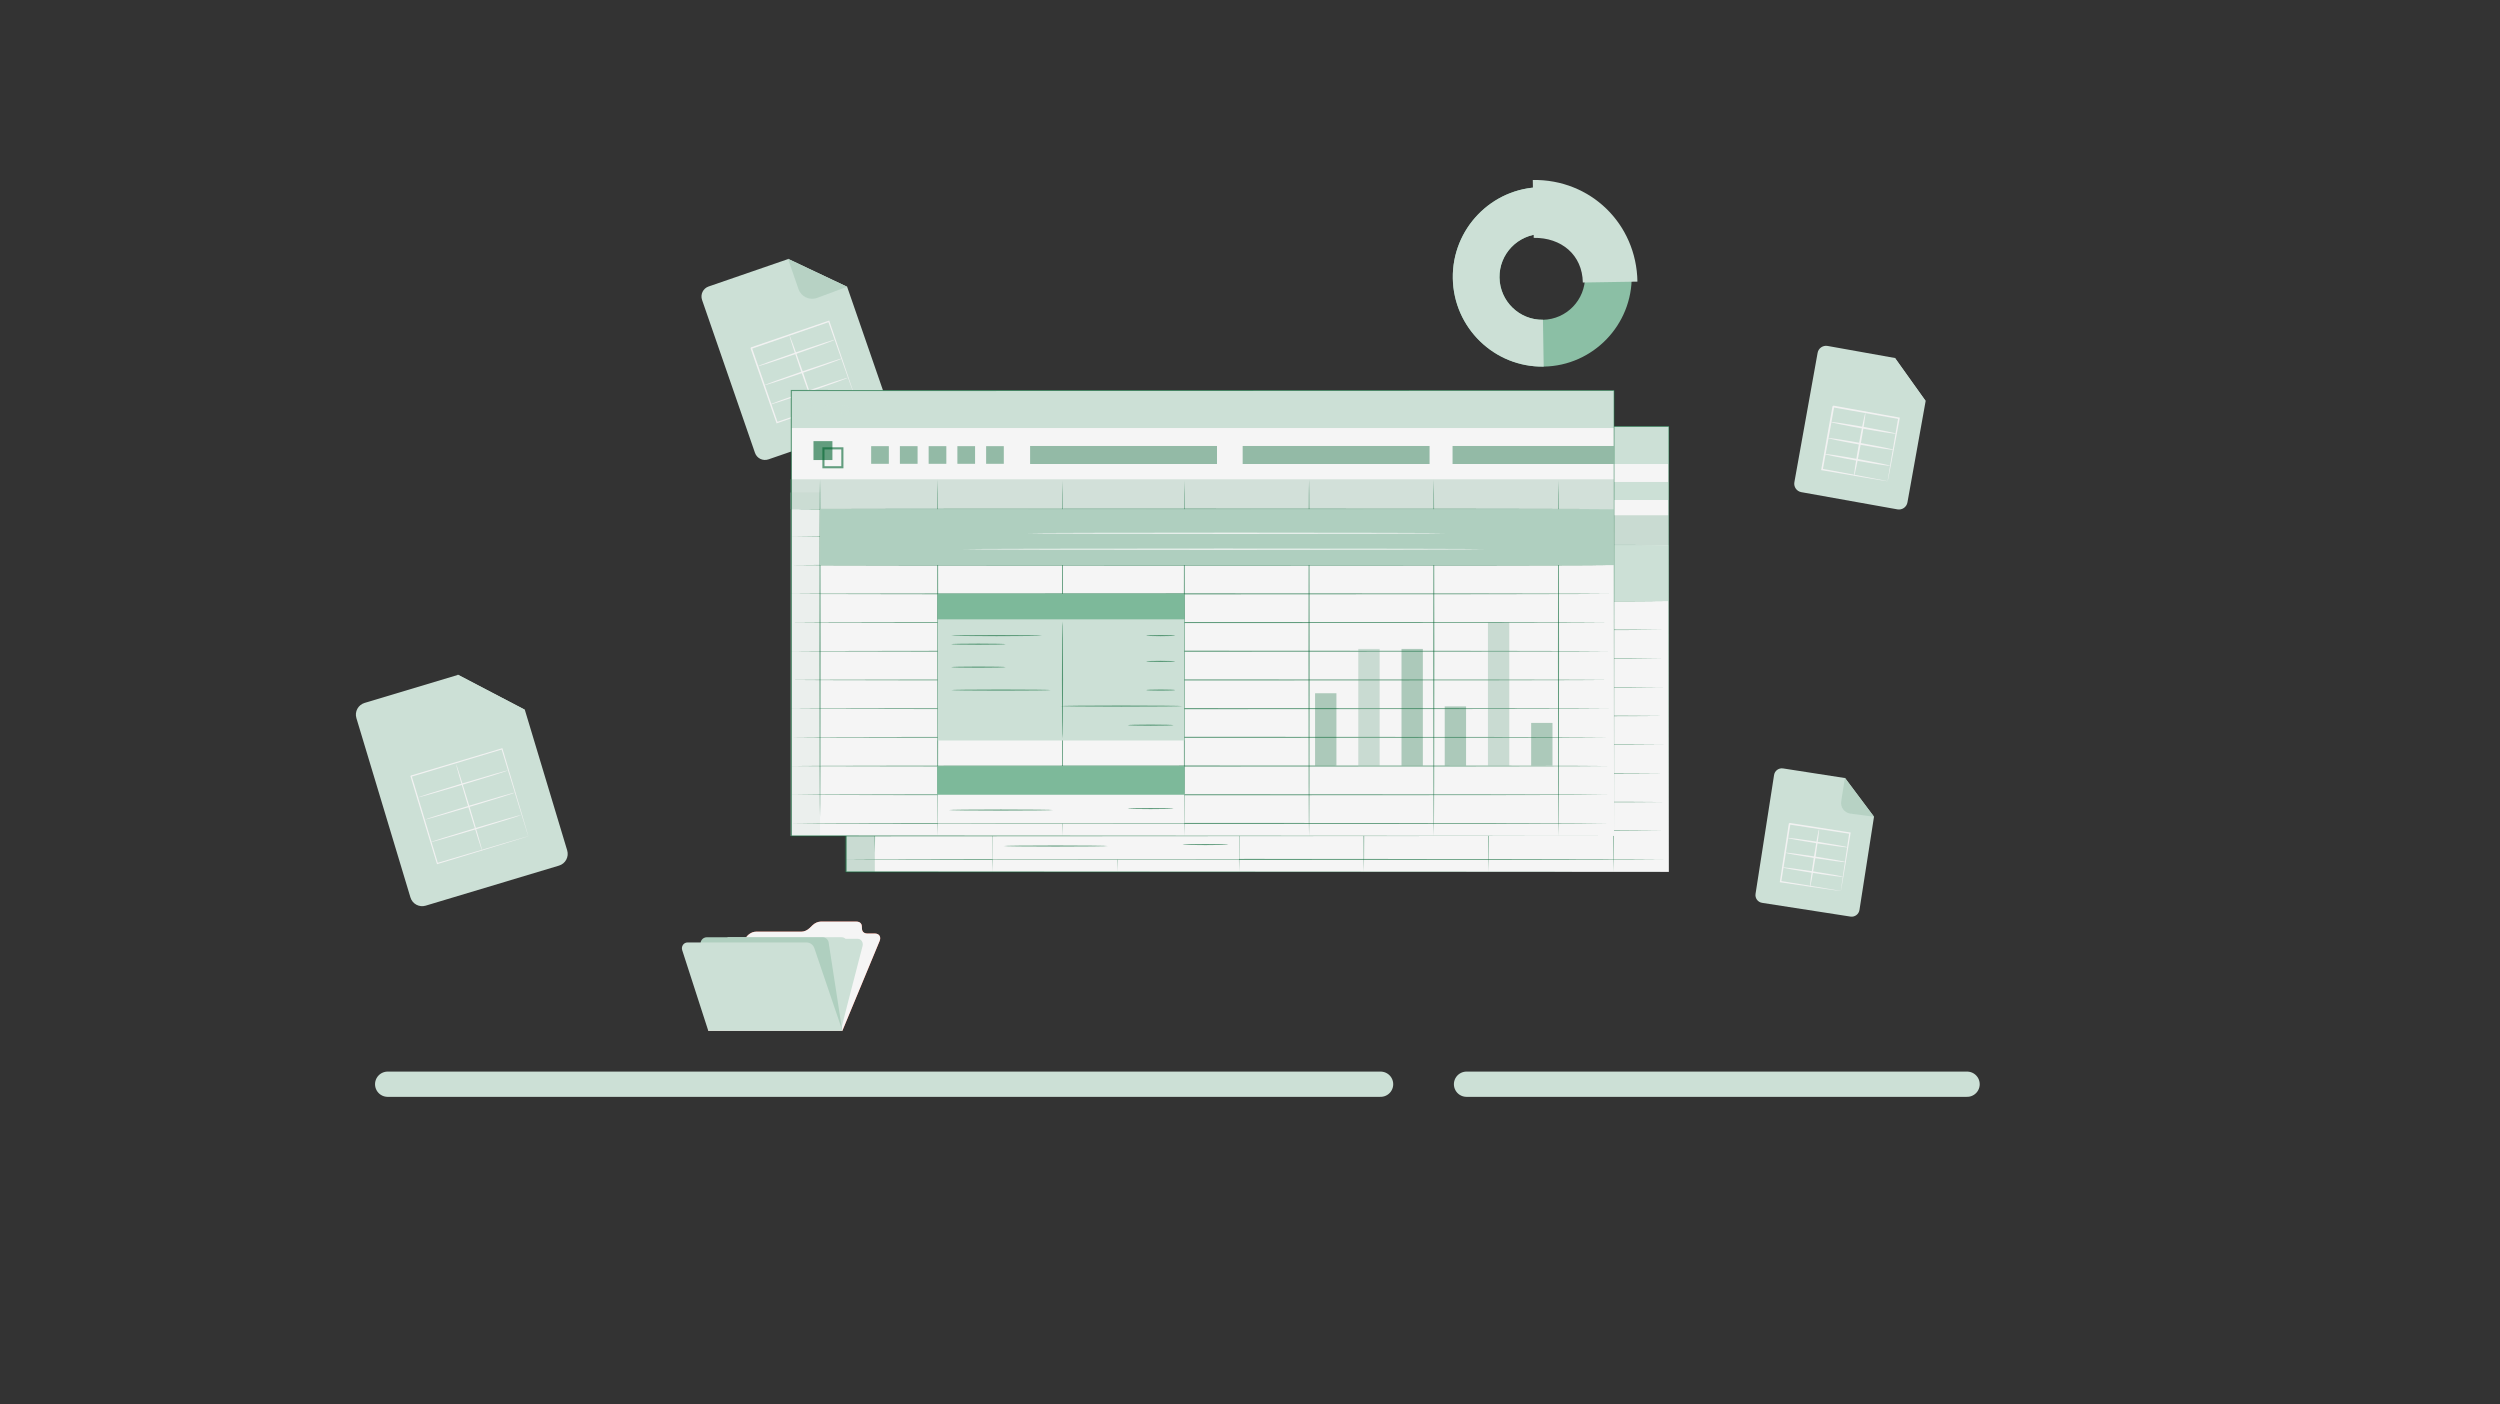 <svg width="495" height="278" viewBox="0 0 495 278" fill="none" xmlns="http://www.w3.org/2000/svg">
<rect x="0" y="0" width="495" height="278" fill="#333333" stroke="none"/>
<g clip-path="url(#clip0_441_38225)">
<path d="M290.372 214.675H389.483" stroke="#CCE0D6" stroke-width="5" stroke-miterlimit="10" stroke-linecap="round"/>
<path d="M76.757 214.675H273.357" stroke="#CCE0D6" stroke-width="5" stroke-miterlimit="10" stroke-linecap="round"/>
<path d="M110.679 171.392L84.287 179.32C83.005 179.706 81.652 178.981 81.268 177.699L70.568 142.192C70.182 140.913 70.909 139.561 72.193 139.178L90.649 133.636L103.911 140.524L112.303 168.378C112.687 169.657 111.963 171.009 110.679 171.392Z" fill="#CCE0D6"/>
<path d="M90.621 133.548L92.748 140.604C93.274 142.349 95.115 143.337 96.863 142.812L103.911 140.521L90.621 133.548Z" fill="#CCE0D6"/>
<path d="M104.605 165.567C104.602 165.564 104.592 165.536 104.574 165.482C104.553 165.418 104.527 165.34 104.494 165.24C104.424 165.016 104.326 164.707 104.2 164.308C103.945 163.485 103.576 162.298 103.112 160.795C102.187 157.768 100.869 153.466 99.291 148.303L99.428 148.375C94.21 149.948 88.033 151.809 81.43 153.798C81.409 153.832 81.59 153.502 81.515 153.644L81.518 153.649L81.52 153.659L81.525 153.677L81.536 153.713L81.559 153.788L81.603 153.935L81.693 154.231L81.871 154.82C81.99 155.212 82.106 155.603 82.224 155.991C82.459 156.769 82.691 157.538 82.918 158.3C83.376 159.824 83.825 161.317 84.261 162.769C85.132 165.673 85.955 168.417 86.71 170.942L86.573 170.867C91.951 169.276 96.442 167.948 99.603 167.011C101.178 166.55 102.421 166.187 103.285 165.935C103.702 165.814 104.03 165.721 104.264 165.655C104.37 165.626 104.453 165.603 104.52 165.585C104.571 165.572 104.602 165.567 104.605 165.567C104.607 165.57 104.582 165.577 104.53 165.595C104.466 165.616 104.388 165.642 104.29 165.675C104.063 165.747 103.746 165.848 103.339 165.974C102.486 166.236 101.256 166.617 99.699 167.099C96.528 168.064 92.023 169.438 86.633 171.081L86.527 171.112L86.496 171.006C85.733 168.483 84.903 165.742 84.024 162.841C83.585 161.389 83.134 159.899 82.675 158.375C82.446 157.613 82.214 156.843 81.979 156.066C81.863 155.677 81.745 155.289 81.626 154.895L81.448 154.305L81.358 154.009L81.314 153.863L81.291 153.788L81.281 153.752L81.275 153.734L81.273 153.724L81.27 153.719C81.193 153.858 81.371 153.523 81.355 153.559C87.963 151.582 94.143 149.731 99.364 148.169L99.469 148.138L99.5 148.241C101.044 153.446 102.331 157.78 103.236 160.831C103.674 162.331 104.022 163.515 104.262 164.337C104.375 164.728 104.463 165.034 104.525 165.256C104.551 165.351 104.571 165.428 104.589 165.49C104.602 165.544 104.607 165.57 104.605 165.567Z" fill="#F2F2F2"/>
<path d="M95.494 168.527C95.427 168.548 94.207 164.692 92.769 159.917C91.33 155.139 90.219 151.253 90.283 151.232C90.35 151.211 91.57 155.067 93.011 159.842C94.447 164.62 95.561 168.507 95.494 168.527Z" fill="#F2F2F2"/>
<path d="M103.259 161.348C103.28 161.415 99.25 162.684 94.259 164.182C89.267 165.68 85.204 166.841 85.184 166.774C85.163 166.707 89.193 165.438 94.184 163.94C99.178 162.445 103.241 161.281 103.259 161.348Z" fill="#F2F2F2"/>
<path d="M102.138 156.88C102.158 156.946 98.129 158.215 93.137 159.714C88.146 161.212 84.083 162.373 84.062 162.306C84.042 162.239 88.071 160.97 93.063 159.472C98.054 157.974 102.117 156.813 102.138 156.88Z" fill="#F2F2F2"/>
<path d="M100.671 152.511C100.691 152.578 96.692 153.839 91.74 155.325C86.785 156.813 82.755 157.963 82.735 157.896C82.714 157.829 86.713 156.571 91.668 155.08C96.62 153.595 100.653 152.444 100.671 152.511Z" fill="#F2F2F2"/>
<path d="M375.695 100.855L356.66 97.447C355.735 97.282 355.121 96.399 355.286 95.475L359.886 69.868C360.051 68.944 360.935 68.331 361.86 68.496L375.171 70.88L381.279 79.395L377.672 99.483C377.505 100.407 376.62 101.022 375.695 100.855Z" fill="#CCE0D6"/>
<path d="M375.182 70.818L374.269 75.907C374.042 77.166 374.883 78.368 376.141 78.592L381.279 79.392L375.182 70.818Z" fill="#CCE0D6"/>
<path d="M373.748 95.284C373.743 95.277 373.753 95.194 373.777 95.037C373.805 94.855 373.838 94.631 373.882 94.353C373.985 93.727 374.125 92.87 374.3 91.797C374.676 89.585 375.207 86.492 375.839 82.785L375.963 82.962C372.191 82.296 367.736 81.505 362.974 80.661C362.928 80.692 363.363 80.391 363.178 80.52V80.522V80.53L363.175 80.543L363.17 80.569L363.16 80.623L363.142 80.728L363.103 80.942L363.026 81.367C362.974 81.65 362.925 81.93 362.874 82.211C362.773 82.772 362.673 83.325 362.575 83.876C362.376 84.975 362.18 86.049 361.992 87.096C361.61 89.186 361.249 91.163 360.917 92.986L360.793 92.808C364.632 93.529 367.844 94.131 370.141 94.561C371.255 94.777 372.145 94.95 372.792 95.076C373.078 95.135 373.312 95.181 373.498 95.22C373.655 95.259 373.743 95.279 373.748 95.284C373.753 95.292 373.676 95.284 373.524 95.261C373.343 95.233 373.117 95.2 372.838 95.156C372.196 95.05 371.312 94.906 370.208 94.726C367.883 94.329 364.624 93.773 360.736 93.109L360.584 93.084L360.61 92.932C360.932 91.109 361.283 89.13 361.652 87.037C361.837 85.99 362.031 84.914 362.227 83.814C362.325 83.266 362.425 82.71 362.526 82.149C362.575 81.868 362.626 81.588 362.678 81.305L362.755 80.88L362.794 80.666L362.812 80.561L362.822 80.507L362.827 80.481L362.83 80.468V80.46V80.458C362.647 80.584 363.08 80.28 363.036 80.314C367.793 81.176 372.248 81.982 376.017 82.664L376.169 82.692L376.141 82.841C375.437 86.574 374.852 89.694 374.431 91.92C374.225 92.973 374.06 93.815 373.942 94.427C373.887 94.69 373.844 94.903 373.808 95.076C373.771 95.22 373.751 95.292 373.748 95.284Z" fill="#F2F2F2"/>
<path d="M367.104 94.25C367.009 94.232 367.432 91.426 368.051 87.982C368.669 84.538 369.249 81.76 369.345 81.776C369.44 81.794 369.017 84.6 368.399 88.044C367.78 91.488 367.2 94.265 367.104 94.25Z" fill="#F2F2F2"/>
<path d="M374.246 92.219C374.228 92.314 371.296 91.871 367.697 91.225C364.098 90.582 361.193 89.979 361.211 89.884C361.229 89.789 364.16 90.232 367.759 90.878C371.361 91.524 374.264 92.124 374.246 92.219Z" fill="#F2F2F2"/>
<path d="M374.965 89.066C374.947 89.161 372.016 88.718 368.417 88.072C364.818 87.428 361.912 86.826 361.93 86.731C361.948 86.636 364.879 87.078 368.479 87.724C372.08 88.371 374.983 88.97 374.965 89.066Z" fill="#F2F2F2"/>
<path d="M375.439 85.869C375.421 85.964 372.513 85.524 368.94 84.885C365.367 84.247 362.484 83.65 362.502 83.552C362.52 83.457 365.429 83.897 369.002 84.535C372.573 85.176 375.455 85.773 375.439 85.869Z" fill="#F2F2F2"/>
<path d="M174.655 83.194L152.148 90.957C151.055 91.333 149.861 90.754 149.485 89.663L139.007 59.384C138.631 58.292 139.211 57.101 140.304 56.725L156.044 51.296L167.733 56.782L175.952 80.535C176.328 81.626 175.748 82.818 174.655 83.194Z" fill="#CCE0D6"/>
<path d="M156.018 51.224L158.101 57.242C158.617 58.73 160.241 59.518 161.731 59.005L167.735 56.784L156.018 51.224Z" fill="#CCE0D6"/>
<g opacity="0.2">
<path d="M156.018 51.224L158.101 57.242C158.617 58.73 160.241 59.518 161.731 59.005L167.735 56.784L156.018 51.224Z" fill="#629D7F"/>
</g>
<path d="M169.207 78.378C169.202 78.375 169.164 78.28 169.097 78.1C169.024 77.902 168.926 77.637 168.805 77.305C168.55 76.592 168.189 75.583 167.733 74.308C166.82 71.721 165.531 68.064 163.984 63.675L164.149 63.755C159.699 65.297 154.432 67.122 148.804 69.07C148.781 69.111 148.979 68.71 148.897 68.882L148.9 68.887L148.902 68.895L148.907 68.911L148.918 68.941L148.938 69.006L148.982 69.132L149.07 69.384L149.242 69.886C149.358 70.221 149.472 70.553 149.588 70.885C149.817 71.546 150.044 72.203 150.269 72.854C150.717 74.154 151.155 75.425 151.583 76.664C152.434 79.14 153.239 81.482 153.981 83.634L153.813 83.552C158.39 82.002 162.216 80.707 164.923 79.791C166.261 79.346 167.32 78.991 168.07 78.741C168.424 78.625 168.702 78.535 168.911 78.468C169.099 78.404 169.2 78.375 169.207 78.378C169.215 78.381 169.125 78.417 168.944 78.484C168.743 78.556 168.475 78.653 168.138 78.777C167.4 79.04 166.359 79.413 165.041 79.881C162.326 80.834 158.488 82.183 153.896 83.796L153.772 83.84L153.728 83.717C152.978 81.565 152.166 79.227 151.305 76.754C150.874 75.516 150.434 74.244 149.982 72.947C149.758 72.298 149.529 71.642 149.299 70.978C149.186 70.645 149.07 70.313 148.954 69.979L148.781 69.477L148.693 69.225L148.649 69.099L148.629 69.034L148.619 69.003L148.613 68.988L148.611 68.98L148.608 68.975C148.523 69.145 148.722 68.738 148.701 68.779C154.334 66.844 159.607 65.034 164.062 63.505L164.185 63.461L164.227 63.585C165.732 68.022 166.99 71.724 167.877 74.339C168.303 75.611 168.638 76.617 168.875 77.33C168.981 77.657 169.066 77.917 169.13 78.113C169.187 78.29 169.213 78.381 169.207 78.378Z" fill="#F2F2F2"/>
<path d="M161.445 81.251C161.365 81.279 160.161 78 158.751 73.927C157.34 69.855 156.263 66.532 156.343 66.504C156.423 66.475 157.627 69.755 159.037 73.83C160.444 77.899 161.522 81.222 161.445 81.251Z" fill="#F2F2F2"/>
<path d="M167.898 74.782C167.926 74.862 164.497 76.115 160.241 77.583C155.984 79.05 152.511 80.177 152.486 80.097C152.457 80.018 155.886 78.764 160.143 77.297C164.399 75.83 167.872 74.705 167.898 74.782Z" fill="#F2F2F2"/>
<path d="M166.774 70.962C166.802 71.042 163.373 72.296 159.117 73.763C154.86 75.23 151.387 76.357 151.362 76.278C151.333 76.198 154.762 74.944 159.019 73.477C163.273 72.01 166.745 70.885 166.774 70.962Z" fill="#F2F2F2"/>
<path d="M165.356 67.243C165.384 67.322 161.981 68.566 157.758 70.022C153.532 71.48 150.088 72.597 150.06 72.517C150.031 72.437 153.434 71.194 157.66 69.737C161.88 68.282 165.327 67.165 165.356 67.243Z" fill="#F2F2F2"/>
<path d="M330.431 84.448H167.532V172.635H330.431V84.448Z" fill="#F5F5F5"/>
<path d="M330.431 84.448H167.532V91.874H330.431V84.448Z" fill="#CCE0D6"/>
<path d="M172.041 88.914C171.68 89.274 171.097 89.274 170.739 88.914C170.378 88.553 170.378 87.972 170.739 87.614C171.1 87.253 171.682 87.253 172.041 87.614C172.399 87.972 172.399 88.553 172.041 88.914Z" fill="#FAFAFA"/>
<path d="M174.743 89.181C175.251 89.181 175.663 88.77 175.663 88.262C175.663 87.755 175.251 87.343 174.743 87.343C174.234 87.343 173.822 87.755 173.822 88.262C173.822 88.77 174.234 89.181 174.743 89.181Z" fill="#FAFAFA"/>
<path d="M178.097 89.181C178.605 89.181 179.017 88.77 179.017 88.262C179.017 87.755 178.605 87.343 178.097 87.343C177.588 87.343 177.176 87.755 177.176 88.262C177.176 88.77 177.588 89.181 178.097 89.181Z" fill="#FAFAFA"/>
<path opacity="0.3" d="M173.214 104.644H167.289V172.635H173.214V104.644Z" fill="#629D7F"/>
<path opacity="0.3" d="M167.29 102.026V107.941L330.361 107.941V102.026L167.29 102.026Z" fill="#629D7F"/>
<path d="M173.216 168.849C173.157 168.849 173.106 153.888 173.106 135.437C173.106 116.981 173.155 102.023 173.216 102.023C173.276 102.023 173.325 116.981 173.325 135.437C173.325 153.888 173.276 168.849 173.216 168.849Z" fill="#006230" fill-opacity="0.6"/>
<path d="M196.512 172.635C196.453 172.635 196.404 156.828 196.404 137.332C196.404 117.828 196.453 102.026 196.512 102.026C196.572 102.026 196.621 117.831 196.621 137.332C196.621 156.828 196.572 172.635 196.512 172.635Z" fill="#006230" fill-opacity="0.6"/>
<path d="M221.224 172.635C221.164 172.635 221.113 156.879 221.113 137.448C221.113 118.008 221.162 102.258 221.224 102.258C221.283 102.258 221.332 118.011 221.332 137.448C221.332 156.879 221.283 172.635 221.224 172.635Z" fill="#006230" fill-opacity="0.6"/>
<path d="M245.35 172.635C245.29 172.635 245.239 156.879 245.239 137.448C245.239 118.008 245.288 102.258 245.35 102.258C245.409 102.258 245.461 118.011 245.461 137.448C245.458 156.879 245.409 172.635 245.35 172.635Z" fill="#006230" fill-opacity="0.6"/>
<path d="M270.043 172.635C269.984 172.635 269.932 156.828 269.932 137.332C269.932 117.828 269.981 102.026 270.043 102.026C270.102 102.026 270.151 117.831 270.151 137.332C270.154 156.828 270.105 172.635 270.043 172.635Z" fill="#006230" fill-opacity="0.6"/>
<path d="M294.739 172.635C294.68 172.635 294.628 156.828 294.628 137.332C294.628 117.828 294.677 102.026 294.739 102.026C294.798 102.026 294.847 117.831 294.847 137.332C294.85 156.828 294.798 172.635 294.739 172.635Z" fill="#006230" fill-opacity="0.6"/>
<path d="M319.435 172.635C319.375 172.635 319.324 156.879 319.324 137.448C319.324 118.008 319.373 102.258 319.435 102.258C319.494 102.258 319.543 118.011 319.543 137.448C319.543 156.879 319.494 172.635 319.435 172.635Z" fill="#006230" fill-opacity="0.6"/>
<path d="M329.464 113.336C329.464 113.396 293.159 113.447 248.384 113.447C203.594 113.447 167.297 113.398 167.297 113.336C167.297 113.277 203.594 113.228 248.384 113.228C293.159 113.228 329.464 113.277 329.464 113.336Z" fill="#006230" fill-opacity="0.6"/>
<path d="M329.464 107.941C329.464 108 293.159 108.052 248.384 108.052C203.594 108.052 167.297 108.003 167.297 107.941C167.297 107.879 203.594 107.831 248.384 107.831C293.159 107.833 329.464 107.882 329.464 107.941Z" fill="#006230" fill-opacity="0.6"/>
<path d="M329.464 119.02C329.464 119.079 293.159 119.131 248.384 119.131C203.594 119.131 167.297 119.082 167.297 119.02C167.297 118.961 203.594 118.912 248.384 118.912C293.159 118.912 329.464 118.961 329.464 119.02Z" fill="#006230" fill-opacity="0.6"/>
<path d="M329.464 124.704C329.464 124.763 293.159 124.814 248.384 124.814C203.594 124.814 167.297 124.765 167.297 124.704C167.297 124.644 203.594 124.595 248.384 124.595C293.159 124.593 329.464 124.644 329.464 124.704Z" fill="#006230" fill-opacity="0.6"/>
<path d="M329.464 130.387C329.464 130.446 293.159 130.498 248.384 130.498C203.594 130.498 167.297 130.449 167.297 130.387C167.297 130.325 203.594 130.276 248.384 130.276C293.159 130.276 329.464 130.325 329.464 130.387Z" fill="#006230" fill-opacity="0.6"/>
<path d="M329.464 136.071C329.464 136.13 293.159 136.181 248.384 136.181C203.594 136.181 167.297 136.132 167.297 136.071C167.297 136.011 203.594 135.963 248.384 135.963C293.159 135.96 329.464 136.009 329.464 136.071Z" fill="#006230" fill-opacity="0.6"/>
<path d="M329.464 141.754C329.464 141.813 293.159 141.865 248.384 141.865C203.594 141.865 167.297 141.816 167.297 141.754C167.297 141.695 203.594 141.646 248.384 141.646C293.159 141.644 329.464 141.692 329.464 141.754Z" fill="#006230" fill-opacity="0.6"/>
<path d="M329.464 147.438C329.464 147.497 293.159 147.548 248.384 147.548C203.594 147.548 167.297 147.5 167.297 147.438C167.297 147.379 203.594 147.33 248.384 147.33C293.159 147.327 329.464 147.376 329.464 147.438Z" fill="#006230" fill-opacity="0.6"/>
<path d="M329.464 153.121C329.464 153.181 293.159 153.232 248.384 153.232C203.594 153.232 167.297 153.183 167.297 153.121C167.297 153.06 203.594 153.011 248.384 153.011C293.159 153.011 329.464 153.06 329.464 153.121Z" fill="#006230" fill-opacity="0.6"/>
<path d="M329.464 158.805C329.464 158.864 293.159 158.916 248.384 158.916C203.594 158.916 167.297 158.867 167.297 158.805C167.297 158.743 203.594 158.694 248.384 158.694C293.159 158.694 329.464 158.743 329.464 158.805Z" fill="#006230" fill-opacity="0.6"/>
<path d="M329.464 164.488C329.464 164.548 293.159 164.599 248.384 164.599C203.594 164.599 167.297 164.55 167.297 164.488C167.297 164.429 203.594 164.378 248.384 164.378C293.159 164.378 329.464 164.427 329.464 164.488Z" fill="#006230" fill-opacity="0.6"/>
<path d="M329.464 170.169C329.464 170.229 293.159 170.28 248.384 170.28C203.594 170.28 167.297 170.231 167.297 170.169C167.297 170.11 203.594 170.061 248.384 170.061C293.159 170.061 329.464 170.11 329.464 170.169Z" fill="#006230" fill-opacity="0.6"/>
<path d="M330.361 107.941H173.216V119.02H330.361V107.941Z" fill="#CCE0D6"/>
<path d="M296.928 112.706C296.928 112.765 278.437 112.816 255.631 112.816C232.82 112.816 214.332 112.768 214.332 112.706C214.332 112.647 232.82 112.598 255.631 112.598C278.437 112.598 296.928 112.647 296.928 112.706Z" fill="#FAFAFA"/>
<path d="M304.75 115.864C304.75 115.923 281.627 115.975 253.107 115.975C224.578 115.975 201.46 115.926 201.46 115.864C201.46 115.805 224.58 115.756 253.107 115.756C281.627 115.754 304.75 115.802 304.75 115.864Z" fill="#FAFAFA"/>
<path d="M245.35 124.704H196.512V130.387H245.35V124.704Z" fill="#006230" fill-opacity="0.6"/>
<path d="M245.35 129.756H196.512V153.742H245.35V129.756Z" fill="#CCE0D6"/>
<path d="M217.171 132.977C217.171 133.036 213.141 133.087 208.171 133.087C203.2 133.087 199.17 133.038 199.17 132.977C199.17 132.917 203.2 132.866 208.171 132.866C213.141 132.868 217.171 132.917 217.171 132.977Z" fill="#006230" fill-opacity="0.6"/>
<path d="M209.983 139.216C209.983 139.275 207.562 139.327 204.577 139.327C201.591 139.327 199.17 139.278 199.17 139.216C199.17 139.157 201.591 139.108 204.577 139.108C207.562 139.108 209.983 139.157 209.983 139.216Z" fill="#006230" fill-opacity="0.6"/>
<path d="M218.911 143.759C218.911 143.819 214.492 143.87 209.042 143.87C203.589 143.87 199.17 143.821 199.17 143.759C199.17 143.7 203.589 143.651 209.042 143.651C214.492 143.651 218.911 143.7 218.911 143.759Z" fill="#006230" fill-opacity="0.6"/>
<path d="M209.983 134.673C209.983 134.732 207.562 134.784 204.577 134.784C201.591 134.784 199.17 134.735 199.17 134.673C199.17 134.614 201.591 134.565 204.577 134.565C207.562 134.562 209.983 134.611 209.983 134.673Z" fill="#006230" fill-opacity="0.6"/>
<path d="M243.535 132.977C243.535 133.036 242.248 133.087 240.665 133.087C239.08 133.087 237.796 133.038 237.796 132.977C237.796 132.917 239.08 132.866 240.665 132.866C242.251 132.868 243.535 132.917 243.535 132.977Z" fill="#006230" fill-opacity="0.6"/>
<path d="M243.535 138.081C243.535 138.14 242.248 138.192 240.665 138.192C239.08 138.192 237.796 138.143 237.796 138.081C237.796 138.022 239.08 137.973 240.665 137.973C242.251 137.97 243.535 138.019 243.535 138.081Z" fill="#006230" fill-opacity="0.6"/>
<path d="M243.535 143.759C243.535 143.819 242.248 143.87 240.665 143.87C239.08 143.87 237.796 143.821 237.796 143.759C237.796 143.7 239.08 143.651 240.665 143.651C242.251 143.651 243.535 143.7 243.535 143.759Z" fill="#006230" fill-opacity="0.6"/>
<path d="M243.22 150.707C243.22 150.766 241.189 150.818 238.68 150.818C236.172 150.818 234.14 150.769 234.14 150.707C234.14 150.648 236.172 150.599 238.68 150.599C241.189 150.596 243.22 150.645 243.22 150.707Z" fill="#006230" fill-opacity="0.6"/>
<path d="M221.224 153.327C221.164 153.327 221.113 148.146 221.113 141.754C221.113 135.36 221.162 130.179 221.224 130.179C221.283 130.179 221.332 135.36 221.332 141.754C221.332 148.146 221.283 153.327 221.224 153.327Z" fill="#006230" fill-opacity="0.6"/>
<path d="M244.94 146.933C244.94 146.992 239.541 147.044 232.882 147.044C226.22 147.044 220.824 146.995 220.824 146.933C220.824 146.874 226.223 146.823 232.882 146.823C239.541 146.823 244.94 146.871 244.94 146.933Z" fill="#006230" fill-opacity="0.6"/>
<path d="M245.35 164.275H196.512V170.169H245.35V164.275Z" fill="#F5F5F5"/>
<path d="M245.347 158.805H196.43V164.488H245.347V158.805Z" fill="#006230" fill-opacity="0.6"/>
<path d="M219.324 167.513C219.324 167.572 214.716 167.624 209.034 167.624C203.35 167.624 198.742 167.575 198.742 167.513C198.742 167.454 203.35 167.402 209.034 167.402C214.716 167.405 219.324 167.454 219.324 167.513Z" fill="#006230" fill-opacity="0.6"/>
<path d="M243.22 167.222C243.22 167.281 241.189 167.333 238.68 167.333C236.172 167.333 234.14 167.284 234.14 167.222C234.14 167.16 236.172 167.111 238.68 167.111C241.189 167.114 243.22 167.163 243.22 167.222Z" fill="#006230" fill-opacity="0.6"/>
<path d="M275.462 144.39H271.237V158.702H275.462V144.39Z" fill="#006230" fill-opacity="0.6"/>
<path d="M301.13 146.99H296.905V158.702H301.13V146.99Z" fill="#006230" fill-opacity="0.6"/>
<path d="M318.241 150.262H314.016V158.702H318.241V150.262Z" fill="#006230" fill-opacity="0.6"/>
<path opacity="0.3" d="M284.017 135.615H279.791V158.702H284.017V135.615Z" fill="black"/>
<path d="M292.573 135.615H288.348V158.702H292.573V135.615Z" fill="#006230" fill-opacity="0.6"/>
<path opacity="0.3" d="M309.684 130.284H305.459V158.702H309.684V130.284Z" fill="black"/>
<path d="M175.666 94.474H171.917V98.216H175.666V94.474Z" fill="#006230" fill-opacity="0.6"/>
<path d="M177.849 99.851H173.68V95.689H177.849V99.851ZM174.103 99.431H177.429V96.111H174.103V99.431Z" fill="#006230" fill-opacity="0.6"/>
<path d="M186.839 95.467H183.338V98.963H186.839V95.467Z" fill="#006230" fill-opacity="0.6"/>
<path d="M192.529 95.467H189.028V98.963H192.529V95.467Z" fill="#006230" fill-opacity="0.6"/>
<path d="M198.222 95.467H194.721V98.963H198.222V95.467Z" fill="#006230" fill-opacity="0.6"/>
<path d="M203.912 95.467H200.41V98.963H203.912V95.467Z" fill="#006230" fill-opacity="0.6"/>
<path d="M209.604 95.467H206.103V98.963H209.604V95.467Z" fill="#006230" fill-opacity="0.6"/>
<path d="M251.818 95.431H214.812V98.999H251.818V95.431Z" fill="#006230" fill-opacity="0.6"/>
<path d="M293.904 95.431H256.897V98.999H293.904V95.431Z" fill="#006230" fill-opacity="0.6"/>
<path d="M330.361 95.431H298.454V98.999H330.361V95.431Z" fill="#CCE0D6"/>
<path d="M330.433 172.635C330.433 171.971 330.402 138.694 330.351 84.448L330.433 84.53C287.195 84.538 230.033 84.545 167.545 84.556H167.532L167.64 84.448C167.637 115.607 167.635 145.438 167.632 172.635L167.529 172.532C262.85 172.594 329.495 172.635 330.433 172.635C329.495 172.635 262.853 172.677 167.534 172.738H167.431V172.635C167.429 145.438 167.426 115.607 167.423 84.448V84.337H167.534H167.547C230.036 84.347 287.198 84.358 330.436 84.363H330.518V84.445C330.464 138.696 330.433 171.974 330.433 172.635Z" fill="#006230" fill-opacity="0.6"/>
<path d="M319.582 77.323H156.683V165.51H319.582V77.323Z" fill="#F5F5F5"/>
<path d="M319.582 77.323H156.683V84.749H319.582V77.323Z" fill="#CCE0D6"/>
<g opacity="0.3">
<path d="M161.189 81.789C160.829 82.149 160.246 82.149 159.888 81.789C159.527 81.428 159.527 80.847 159.888 80.489C160.248 80.128 160.831 80.128 161.189 80.489C161.55 80.847 161.55 81.428 161.189 81.789Z" fill="#CCE0D6"/>
</g>
<g opacity="0.3">
<path d="M163.894 82.056C164.402 82.056 164.814 81.645 164.814 81.137C164.814 80.63 164.402 80.218 163.894 80.218C163.386 80.218 162.974 80.63 162.974 81.137C162.974 81.645 163.386 82.056 163.894 82.056Z" fill="#CCE0D6"/>
</g>
<g opacity="0.3">
<path d="M167.248 82.056C167.756 82.056 168.168 81.645 168.168 81.137C168.168 80.63 167.756 80.218 167.248 80.218C166.74 80.218 166.328 80.63 166.328 81.137C166.328 81.645 166.74 82.056 167.248 82.056Z" fill="#CCE0D6"/>
</g>
<path opacity="0.3" d="M162.365 97.519H156.441V165.51H162.365V97.519Z" fill="#D2E1D9"/>
<g opacity="0.3">
<path d="M156.441 94.899V100.814L319.513 100.814V94.899L156.441 94.899Z" fill="#7FB097"/>
</g>
<path d="M162.365 161.724C162.306 161.724 162.254 146.763 162.254 128.312C162.254 109.856 162.303 94.898 162.365 94.898C162.424 94.898 162.473 109.856 162.473 128.312C162.476 146.763 162.427 161.724 162.365 161.724Z" fill="#006230" fill-opacity="0.6"/>
<path d="M185.661 165.51C185.602 165.51 185.55 149.703 185.55 130.207C185.55 110.703 185.599 94.898 185.661 94.898C185.72 94.898 185.769 110.703 185.769 130.207C185.772 149.703 185.723 165.51 185.661 165.51Z" fill="#006230" fill-opacity="0.6"/>
<path d="M210.372 165.51C210.313 165.51 210.264 149.754 210.264 130.323C210.264 110.883 210.313 95.133 210.372 95.133C210.432 95.133 210.483 110.886 210.483 130.323C210.483 149.754 210.434 165.51 210.372 165.51Z" fill="#006230" fill-opacity="0.6"/>
<path d="M234.501 165.51C234.442 165.51 234.39 149.754 234.39 130.323C234.39 110.883 234.439 95.133 234.501 95.133C234.56 95.133 234.609 110.886 234.609 130.323C234.609 149.754 234.56 165.51 234.501 165.51Z" fill="#006230" fill-opacity="0.6"/>
<path d="M259.194 165.51C259.135 165.51 259.083 149.703 259.083 130.207C259.083 110.703 259.132 94.898 259.194 94.898C259.254 94.898 259.303 110.703 259.303 130.207C259.305 149.703 259.256 165.51 259.194 165.51Z" fill="#006230" fill-opacity="0.6"/>
<path d="M283.89 165.51C283.831 165.51 283.779 149.703 283.779 130.207C283.779 110.703 283.828 94.898 283.89 94.898C283.949 94.898 284.001 110.703 284.001 130.207C283.998 149.703 283.949 165.51 283.89 165.51Z" fill="#006230" fill-opacity="0.6"/>
<path d="M308.583 165.51C308.524 165.51 308.473 149.754 308.473 130.323C308.473 110.883 308.522 95.133 308.583 95.133C308.643 95.133 308.692 110.886 308.692 130.323C308.694 149.754 308.645 165.51 308.583 165.51Z" fill="#006230" fill-opacity="0.6"/>
<path d="M318.615 106.211C318.615 106.271 282.31 106.322 237.535 106.322C192.746 106.322 156.448 106.273 156.448 106.211C156.448 106.15 192.746 106.103 237.535 106.103C282.31 106.101 318.615 106.15 318.615 106.211Z" fill="#006230" fill-opacity="0.6"/>
<path d="M318.615 100.816C318.615 100.875 282.31 100.927 237.535 100.927C192.746 100.927 156.448 100.878 156.448 100.816C156.448 100.757 192.746 100.708 237.535 100.708C282.31 100.705 318.615 100.754 318.615 100.816Z" fill="#006230" fill-opacity="0.6"/>
<path d="M318.615 111.895C318.615 111.954 282.31 112.006 237.535 112.006C192.746 112.006 156.448 111.957 156.448 111.895C156.448 111.836 192.746 111.787 237.535 111.787C282.31 111.784 318.615 111.833 318.615 111.895Z" fill="#006230" fill-opacity="0.6"/>
<path d="M318.615 117.579C318.615 117.638 282.31 117.689 237.535 117.689C192.746 117.689 156.448 117.64 156.448 117.579C156.448 117.519 192.746 117.47 237.535 117.47C282.31 117.468 318.615 117.517 318.615 117.579Z" fill="#006230" fill-opacity="0.6"/>
<path d="M318.615 123.262C318.615 123.321 282.31 123.373 237.535 123.373C192.746 123.373 156.448 123.324 156.448 123.262C156.448 123.2 192.746 123.151 237.535 123.151C282.31 123.151 318.615 123.2 318.615 123.262Z" fill="#006230" fill-opacity="0.6"/>
<path d="M318.615 128.946C318.615 129.005 282.31 129.056 237.535 129.056C192.746 129.056 156.448 129.007 156.448 128.946C156.448 128.884 192.746 128.835 237.535 128.835C282.31 128.835 318.615 128.884 318.615 128.946Z" fill="#006230" fill-opacity="0.6"/>
<path d="M318.615 134.627C318.615 134.686 282.31 134.737 237.535 134.737C192.746 134.737 156.448 134.688 156.448 134.627C156.448 134.567 192.746 134.519 237.535 134.519C282.31 134.519 318.615 134.567 318.615 134.627Z" fill="#006230" fill-opacity="0.6"/>
<path d="M318.615 140.31C318.615 140.369 282.31 140.421 237.535 140.421C192.746 140.421 156.448 140.372 156.448 140.31C156.448 140.251 192.746 140.202 237.535 140.202C282.31 140.202 318.615 140.251 318.615 140.31Z" fill="#006230" fill-opacity="0.6"/>
<path d="M318.615 145.994C318.615 146.053 282.31 146.102 237.535 146.102C192.746 146.102 156.448 146.053 156.448 145.994C156.448 145.935 192.746 145.883 237.535 145.883C282.31 145.886 318.615 145.935 318.615 145.994Z" fill="#006230" fill-opacity="0.6"/>
<path d="M318.615 151.677C318.615 151.736 282.31 151.785 237.535 151.785C192.746 151.785 156.448 151.736 156.448 151.677C156.448 151.618 192.746 151.567 237.535 151.567C282.31 151.569 318.615 151.618 318.615 151.677Z" fill="#006230" fill-opacity="0.6"/>
<path d="M318.615 157.361C318.615 157.42 282.31 157.469 237.535 157.469C192.746 157.469 156.448 157.42 156.448 157.361C156.448 157.302 192.746 157.25 237.535 157.25C282.31 157.253 318.615 157.302 318.615 157.361Z" fill="#006230" fill-opacity="0.6"/>
<path d="M318.615 163.044C318.615 163.104 282.31 163.155 237.535 163.155C192.746 163.155 156.448 163.106 156.448 163.044C156.448 162.985 192.746 162.936 237.535 162.936C282.31 162.936 318.615 162.985 318.615 163.044Z" fill="#006230" fill-opacity="0.6"/>
<path d="M319.51 100.816H162.365V111.895H319.51V100.816Z" fill="#AFCFBF"/>
<path d="M286.079 105.581C286.079 105.64 267.589 105.691 244.783 105.691C221.971 105.691 203.484 105.643 203.484 105.581C203.484 105.519 221.971 105.47 244.783 105.47C267.589 105.473 286.079 105.522 286.079 105.581Z" fill="#FAFAFA"/>
<path d="M293.901 108.737C293.901 108.796 270.778 108.847 242.259 108.847C213.729 108.847 190.611 108.798 190.611 108.737C190.611 108.677 213.732 108.628 242.259 108.628C270.778 108.628 293.901 108.677 293.901 108.737Z" fill="#FAFAFA"/>
<path d="M234.498 117.579H185.661V123.262H234.498V117.579Z" fill="#7DB99A"/>
<path d="M234.498 122.631H185.661V146.617H234.498V122.631Z" fill="#CCE0D6"/>
<path d="M206.322 125.852C206.322 125.911 202.293 125.962 197.322 125.962C192.351 125.962 188.322 125.913 188.322 125.852C188.322 125.79 192.351 125.741 197.322 125.741C202.293 125.741 206.322 125.79 206.322 125.852Z" fill="#006230" fill-opacity="0.6"/>
<path d="M199.134 132.091C199.134 132.15 196.713 132.202 193.728 132.202C190.743 132.202 188.322 132.153 188.322 132.091C188.322 132.032 190.743 131.983 193.728 131.983C196.713 131.98 199.134 132.029 199.134 132.091Z" fill="#006230" fill-opacity="0.6"/>
<path d="M208.062 136.634C208.062 136.694 203.643 136.745 198.193 136.745C192.741 136.745 188.322 136.696 188.322 136.634C188.322 136.575 192.741 136.526 198.193 136.526C203.643 136.526 208.062 136.575 208.062 136.634Z" fill="#006230" fill-opacity="0.6"/>
<path d="M199.134 127.545C199.134 127.605 196.713 127.656 193.728 127.656C190.743 127.656 188.322 127.607 188.322 127.545C188.322 127.486 190.743 127.437 193.728 127.437C196.713 127.437 199.134 127.486 199.134 127.545Z" fill="#006230" fill-opacity="0.6"/>
<path d="M232.686 125.852C232.686 125.911 231.4 125.962 229.817 125.962C228.231 125.962 226.947 125.913 226.947 125.852C226.947 125.79 228.231 125.741 229.817 125.741C231.402 125.741 232.686 125.79 232.686 125.852Z" fill="#006230" fill-opacity="0.6"/>
<path d="M232.686 130.953C232.686 131.013 231.4 131.064 229.817 131.064C228.231 131.064 226.947 131.015 226.947 130.953C226.947 130.892 228.231 130.843 229.817 130.843C231.402 130.845 232.686 130.894 232.686 130.953Z" fill="#006230" fill-opacity="0.6"/>
<path d="M232.686 136.634C232.686 136.694 231.4 136.745 229.817 136.745C228.231 136.745 226.947 136.696 226.947 136.634C226.947 136.575 228.231 136.526 229.817 136.526C231.402 136.526 232.686 136.575 232.686 136.634Z" fill="#006230" fill-opacity="0.6"/>
<path d="M232.371 143.579C232.371 143.638 230.34 143.69 227.831 143.69C225.323 143.69 223.291 143.641 223.291 143.579C223.291 143.517 225.323 143.469 227.831 143.469C230.337 143.471 232.371 143.52 232.371 143.579Z" fill="#006230" fill-opacity="0.6"/>
<path d="M210.372 146.202C210.313 146.202 210.264 141.021 210.264 134.629C210.264 128.235 210.313 123.054 210.372 123.054C210.432 123.054 210.483 128.235 210.483 134.629C210.483 141.021 210.434 146.202 210.372 146.202Z" fill="#006230" fill-opacity="0.6"/>
<path d="M234.091 139.806C234.091 139.865 228.693 139.914 222.033 139.914C215.371 139.914 209.975 139.865 209.975 139.806C209.975 139.746 215.374 139.695 222.033 139.695C228.693 139.698 234.091 139.746 234.091 139.806Z" fill="#006230" fill-opacity="0.6"/>
<path d="M234.498 157.15H185.661V163.044H234.498V157.15Z" fill="#F5F5F5"/>
<path d="M234.498 151.677H185.581V157.361H234.498V151.677Z" fill="#7DB99A"/>
<path d="M208.475 160.388C208.475 160.447 203.868 160.499 198.186 160.499C192.501 160.499 187.894 160.45 187.894 160.388C187.894 160.329 192.501 160.28 198.186 160.28C203.868 160.28 208.475 160.329 208.475 160.388Z" fill="#006230" fill-opacity="0.6"/>
<path d="M232.371 160.097C232.371 160.156 230.34 160.205 227.831 160.205C225.323 160.205 223.291 160.156 223.291 160.097C223.291 160.038 225.323 159.986 227.831 159.986C230.337 159.989 232.371 160.038 232.371 160.097Z" fill="#006230" fill-opacity="0.6"/>
<path d="M264.611 137.265H260.385V151.577H264.611V137.265Z" fill="#006230" fill-opacity="0.3"/>
<path d="M290.281 139.865H286.056V151.577H290.281V139.865Z" fill="#006230" fill-opacity="0.3"/>
<path d="M307.392 143.137H303.167V151.577H307.392V143.137Z" fill="#006230" fill-opacity="0.3"/>
<path opacity="0.3" d="M273.168 128.487H268.942V151.574H273.168V128.487Z" fill="#629D7F"/>
<path d="M281.725 128.487H277.499V151.574H281.725V128.487Z" fill="#006230" fill-opacity="0.3"/>
<path opacity="0.3" d="M298.836 123.159H294.61V151.577H298.836V123.159Z" fill="#629D7F"/>
<path d="M164.817 87.346H161.068V91.089H164.817V87.346Z" fill="#006230" fill-opacity="0.6"/>
<path d="M167.001 92.726H162.832V88.564H167.001V92.726ZM163.252 92.306H166.578V88.986H163.252V92.306Z" fill="#006230" fill-opacity="0.6"/>
<path d="M175.99 88.34H172.489V91.835H175.99V88.34Z" fill="#006230" fill-opacity="0.4"/>
<path d="M181.68 88.34H178.179V91.835H181.68V88.34Z" fill="#006230" fill-opacity="0.4"/>
<path d="M187.373 88.34H183.872V91.835H187.373V88.34Z" fill="#006230" fill-opacity="0.4"/>
<path d="M193.063 88.34H189.562V91.835H193.063V88.34Z" fill="#006230" fill-opacity="0.4"/>
<path d="M198.753 88.34H195.252V91.835H198.753V88.34Z" fill="#006230" fill-opacity="0.4"/>
<path d="M240.967 88.304H203.961V91.871H240.967V88.304Z" fill="#006230" fill-opacity="0.4"/>
<path d="M283.055 88.304H246.048V91.871H283.055V88.304Z" fill="#006230" fill-opacity="0.4"/>
<path d="M319.512 88.304H287.605V91.871H319.512V88.304Z" fill="#006230" fill-opacity="0.4"/>
<path d="M319.584 165.51C319.584 164.846 319.553 131.569 319.502 77.323L319.584 77.405C276.347 77.413 219.184 77.42 156.696 77.431H156.683L156.791 77.323C156.789 108.482 156.786 138.313 156.783 165.51L156.68 165.407C252.001 165.469 318.646 165.51 319.584 165.51C318.646 165.51 252.004 165.554 156.685 165.613H156.582V165.51C156.58 138.313 156.577 108.482 156.575 77.323V77.212H156.685H156.698C219.187 77.222 276.349 77.233 319.587 77.238H319.669V77.32C319.615 131.569 319.584 164.846 319.584 165.51Z" fill="#006230" fill-opacity="0.6"/>
<path d="M366.393 181.483L348.895 178.762C348.044 178.63 347.464 177.835 347.596 176.986L351.267 153.446C351.398 152.596 352.195 152.017 353.046 152.148L365.281 154.051L371.051 161.719L368.172 180.185C368.038 181.032 367.241 181.614 366.393 181.483Z" fill="#CCE0D6"/>
<path d="M365.289 153.991L364.56 158.668C364.379 159.824 365.173 160.908 366.331 161.088L371.051 161.714L365.289 153.991Z" fill="#CCE0D6"/>
<g opacity="0.2">
<path d="M365.289 153.991L364.56 158.668C364.379 159.824 365.173 160.908 366.331 161.088L371.051 161.714L365.289 153.991Z" fill="#629D7F"/>
</g>
<path d="M364.49 176.422C364.485 176.417 364.493 176.34 364.511 176.195C364.531 176.028 364.56 175.822 364.593 175.567C364.673 174.993 364.784 174.206 364.923 173.22C365.222 171.189 365.642 168.344 366.145 164.936L366.259 165.093C362.791 164.561 358.694 163.932 354.319 163.261C354.278 163.289 354.665 163.008 354.5 163.129V163.132V163.137L354.497 163.15L354.495 163.176L354.487 163.225L354.471 163.322L354.441 163.518L354.379 163.909C354.337 164.169 354.299 164.427 354.257 164.684C354.178 165.199 354.098 165.709 354.018 166.213C353.858 167.222 353.703 168.211 353.551 169.173C353.247 171.096 352.958 172.913 352.69 174.587L352.574 174.427C356.103 175.006 359.061 175.49 361.169 175.835C362.193 176.01 363.013 176.149 363.606 176.252C363.869 176.301 364.085 176.34 364.255 176.37C364.408 176.399 364.487 176.417 364.49 176.422C364.495 176.427 364.423 176.422 364.284 176.406C364.116 176.386 363.91 176.358 363.655 176.324C363.064 176.242 362.252 176.128 361.236 175.984C359.099 175.67 356.106 175.228 352.53 174.702L352.393 174.682L352.414 174.543C352.672 172.867 352.95 171.047 353.244 169.124C353.394 168.162 353.546 167.173 353.703 166.162C353.781 165.657 353.86 165.145 353.94 164.63C353.982 164.373 354.02 164.113 354.062 163.855L354.123 163.464L354.154 163.268L354.17 163.171L354.178 163.122L354.18 163.096L354.183 163.083V163.078V163.075C354.02 163.194 354.404 162.911 354.366 162.941C358.741 163.629 362.835 164.275 366.297 164.821L366.434 164.841L366.411 164.978C365.846 168.411 365.374 171.279 365.037 173.325C364.869 174.296 364.738 175.068 364.64 175.632C364.596 175.874 364.56 176.069 364.531 176.229C364.511 176.363 364.495 176.43 364.49 176.422Z" fill="#F2F2F2"/>
<path d="M358.388 175.614C358.3 175.601 358.63 173.022 359.125 169.855C359.62 166.689 360.089 164.133 360.177 164.146C360.265 164.159 359.935 166.738 359.44 169.904C358.947 173.07 358.475 175.626 358.388 175.614Z" fill="#F2F2F2"/>
<path d="M364.885 173.606C364.872 173.693 362.178 173.346 358.87 172.831C355.559 172.316 352.889 171.83 352.901 171.742C352.914 171.655 355.608 172.002 358.919 172.517C362.227 173.029 364.897 173.518 364.885 173.606Z" fill="#F2F2F2"/>
<path d="M365.477 170.702C365.465 170.79 362.77 170.442 359.463 169.927C356.152 169.413 353.481 168.926 353.494 168.839C353.507 168.751 356.201 169.099 359.512 169.613C362.819 170.128 365.49 170.617 365.477 170.702Z" fill="#F2F2F2"/>
<path d="M365.841 167.765C365.828 167.853 363.155 167.508 359.87 166.998C356.586 166.489 353.935 166.002 353.948 165.915C353.961 165.827 356.635 166.169 359.919 166.682C363.204 167.194 365.856 167.68 365.841 167.765Z" fill="#F2F2F2"/>
<path d="M287.657 55.108C287.5 45.314 295.316 37.216 305.082 37.059C314.848 36.902 322.92 44.743 323.078 54.537C323.235 64.331 315.418 72.429 305.652 72.586C295.886 72.743 287.814 64.903 287.657 55.108ZM313.835 54.686C313.76 50.004 309.901 46.254 305.232 46.328C300.563 46.403 296.825 50.274 296.899 54.959C296.974 59.641 300.834 63.392 305.503 63.317C310.172 63.242 313.91 59.371 313.835 54.686Z" fill="#8BBFA5"/>
<path d="M287.657 55.108C287.5 45.314 295.316 37.216 305.082 37.059L305.232 46.328C300.563 46.403 296.825 50.274 296.899 54.959C296.974 59.641 300.834 63.392 305.503 63.315L305.652 72.584C295.886 72.743 287.814 64.903 287.657 55.108Z" fill="#CCE0D6"/>
<path d="M303.492 35.636C314.915 35.453 324.029 44.305 324.212 55.762L313.399 55.937C313.312 50.46 309.135 47.008 303.675 47.098L303.492 35.636Z" fill="#CCE0D6"/>
<path d="M166.787 204.085L174.165 186.309C174.503 185.498 174.08 184.839 173.222 184.839H171.737C171.131 184.839 170.718 184.507 170.68 183.985L170.631 183.331C170.592 182.811 170.177 182.479 169.571 182.479H162.517C161.968 182.479 161.347 182.754 160.883 183.199L160.31 183.753C159.849 184.201 159.228 184.474 158.678 184.474H149.694C148.835 184.474 147.876 185.13 147.549 185.943L140.234 204.083H166.787V204.085Z" fill="#FF735D"/>
<path d="M166.787 204.085L174.165 186.309C174.503 185.498 174.08 184.839 173.222 184.839H171.737C171.131 184.839 170.718 184.507 170.68 183.985L170.631 183.331C170.592 182.811 170.177 182.479 169.571 182.479H162.517C161.968 182.479 161.347 182.754 160.883 183.199L160.31 183.753C159.849 184.201 159.228 184.474 158.678 184.474H149.694C148.835 184.474 147.876 185.13 147.549 185.943L140.234 204.083H166.787V204.085Z" fill="#F5F5F5"/>
<path d="M168.006 198.049L170.79 187.305C170.973 186.597 170.509 185.889 169.865 185.889H148.051C147.621 185.889 147.242 186.216 147.123 186.69L143.073 202.86C142.895 203.571 143.179 203.995 143.826 203.988L165.773 203.995C166.199 203.99 166.57 203.668 166.691 203.203L168.006 198.049Z" fill="#CCE0D6"/>
<path d="M166.498 203.599L167.684 186.68C167.725 186.08 167.251 185.57 166.647 185.57H144.045V203.599H166.498Z" fill="#CCE0D6"/>
<path d="M166.751 203.988L164.062 186.546C163.938 185.977 163.425 185.573 162.832 185.573H139.966C139.064 185.573 138.456 186.479 138.811 187.292L143.749 203.254L166.751 203.988Z" fill="#AFCFBF"/>
<path d="M166.787 204.078L161.241 187.743C161.009 187.063 160.393 186.607 159.699 186.607H136.128C135.367 186.607 134.833 187.385 135.076 188.134L140.234 204.088L166.787 204.078Z" fill="#CCE0D6"/>
</g>
<defs>
<clipPath id="clip0_441_38225">
<rect width="495" height="278" fill="white"/>
</clipPath>
</defs>
</svg>
